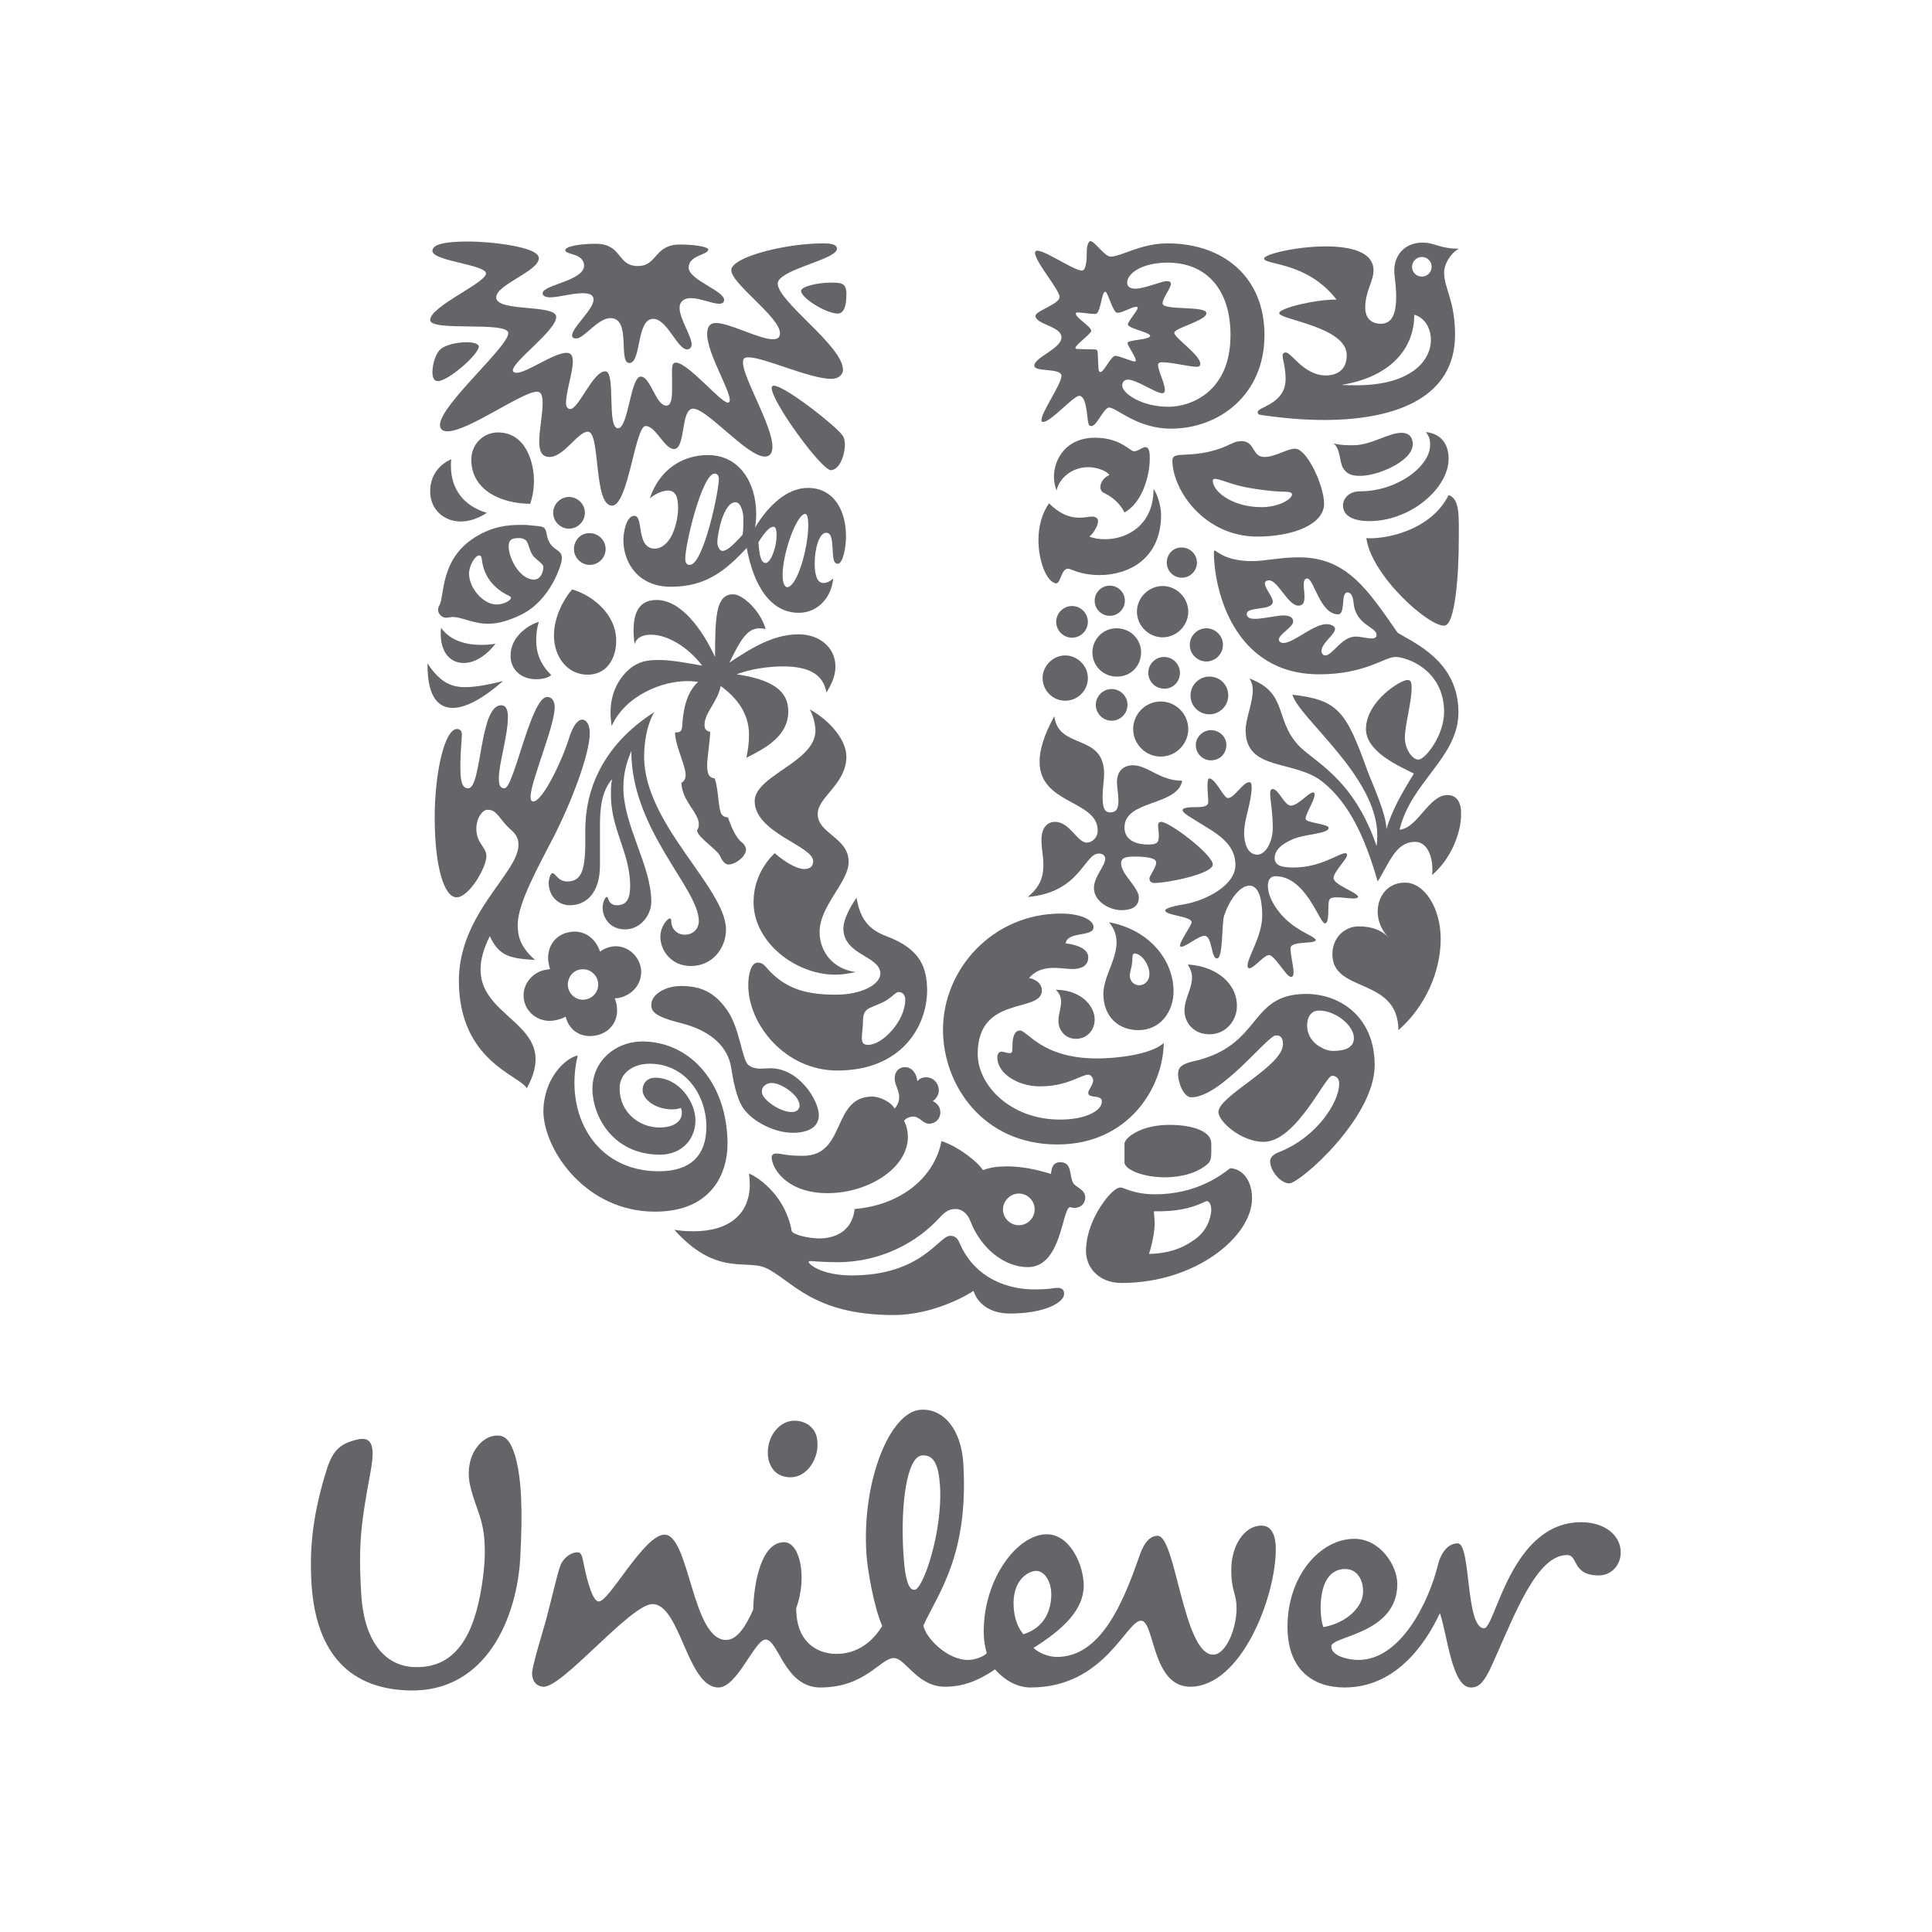 <?xml version="1.0" encoding="utf-8"?>
<!-- Generator: Adobe Illustrator 18.0.0, SVG Export Plug-In . SVG Version: 6.00 Build 0)  -->
<!DOCTYPE svg PUBLIC "-//W3C//DTD SVG 1.1//EN" "http://www.w3.org/Graphics/SVG/1.1/DTD/svg11.dtd">
<svg version="1.1" id="Layer_1" xmlns="http://www.w3.org/2000/svg" xmlns:xlink="http://www.w3.org/1999/xlink" x="0px" y="0px"
	 viewBox="0 0 512 512" enable-background="new 0 0 512 512" xml:space="preserve">
<g>
	<path fill="#646469" d="M108.6,448c20.3,0.4,28.5-19.3,29.3-35.6c0.6-12,0.4-20.3-1.4-26.7c-1.4-4.2-2.8-6-6.4-5
		c-3.2,1-6.7,5.4-5.7,12c0.5,3,2.1,7.1,2.7,8.9c1,3.2,2.2,8.2,0.6,18.5c-2,13-6.8,21.9-17.5,21.7c-7.2,0-13.8-5.6-14.5-19.9
		c-0.8-13.5,0.2-19.3,2.4-31.3c1-5.4,1.4-10-3-9.2c-5.6,1.2-7.2,3.4-9,9.6c-3.4,11.5-4,19.7-3.6,27.9
		C83.4,436.3,91.1,447.6,108.6,448z"/>
	<path fill="#646469" d="M210.5,376.5c-3.8,0-7.3,4-7,9c0.2,3.3,2.2,6,6,6c4.4,0,7.6-5,7.1-9.6C216.4,378.7,213.9,376.5,210.5,376.5
		z"/>
	<path fill="#646469" d="M419,403.4c-18.7,0-22.7,28.1-25.7,28.1c-5,0-3.4-22.5-7-22.5c-3.2,0-4.8,3.8-5.2,5.6
		c-2.5,10.2-10,25.3-21.1,25.3c-2.6,0-7.2-1-7.2-3.6c0-2.8,17.5-3.2,17.5-16.5c0-5-4.6-12-11.4-12c-9,0-17.7,9.8-17.7,23.3
		c0,12.1,7.5,16.1,15.1,16.1c13.2,0,21.1-10.8,25.3-19.7c2,6,3.2,19.7,8.2,19.7c2,0,3.4-1,5.8-6.4c6-13.4,11.7-28.7,19.7-28.7
		c3,0,1.2,5.4,8.4,5.4c3.4,0,5.8-2.8,5.8-6C429.6,407,425.4,403.4,419,403.4z M356.5,415.8c4.2,0,5.4,5,4.4,8c-1,3-4.6,6.4-10.2,7.4
		C349.5,428.1,348.9,415.8,356.5,415.8z"/>
	<path fill="#646469" d="M143.9,447c5,0.5,23.2-21.9,29-21.9c7.4,0,9.2,22.1,17.5,22.1c5,0,9.6-12.7,12.5-12.7
		c3.4,0,5,12.7,14.5,12.7c12,0,15.9-7.8,19.5-7.8c3,0,6.2,7.6,13.5,7.6c4.6,0,8.6-1.4,13.3-4.6c2.8,3.2,6.2,4.8,9.4,4.8
		c19.7,0,25.3-17.7,29.3-17.7c3.6,0,2.8,17.5,13,17.5c13.5,0,22.7-23.7,22.7-36.5c0-3.4-1-6.2-3.8-6.2c-4.6,0-8,5.4-8,11.7
		c0,5.8,1.4,6.2,1.4,10.2c0,5.4-2.8,12.3-6.2,12.3c-7.9,0-9.9-31.5-14.7-31.5c-2.8,0-4.2,3.4-5,5.8c-4.4,12.6-10.3,26.3-21.7,26.3
		c-2.2,0-4.8-1-6.2-2.4c8-5,13.3-10.2,13.3-16.5c0-5.4-3.6-13.6-9.8-13.6c-7.8,0-16.7,11.8-16.7,25.7c0,2.6,0.4,4.4,0.8,5.8
		c-0.6,0.8-3,1.8-5,1.8c-5.4,0-11.1-5.7-11.8-9.1c4-8.7,12-18.7,10.6-42.8c-0.5-9.2-5.3-14.8-11.3-14.4c-8.1,0.5-15.6,18.7-14.4,38
		c0.2,3.8,1.9,14.1,4.2,19.3c-4,6.5-9.2,7.4-12.2,7.4c-4.2,0-10.6-2.4-10.6-12.1c3-8.2,1-17.5-3.2-17.5c-6,0-8,10.5-8.2,17.9
		c-2,4.4-4.2,8-7.2,8c-9,0-9.7-27.9-16.3-27.9c-5.4,0-14.6,17.7-17.4,17.7c-1.6,0-3-5-4-9.9c-0.3-1.4-0.5-3-1.4-3.1
		c-1.8-0.2-4,1.4-4.8,3.5c-0.8,2.1-2.3,8.8-3.9,14.8c-1,3.5-3.3,10.9-3.6,13.6C141,445.3,141.9,446.8,143.9,447z M274.6,416.3
		c2.2,0,4,2.8,4,6.2c0,4-1.6,8.8-7.4,10.6c-0.8-1-2.6-3.4-2.6-8.4C268.7,418.3,272.8,416.3,274.6,416.3z M244.4,385.7
		c3-0.2,4.3,2.3,4.7,7.9c0.8,12.3-4.5,27.6-6.7,27.7c-1.2,0.1-2.5-1.2-3-9.8C238.6,398.4,240.4,385.9,244.4,385.7z"/>
	<path fill="#646469" d="M374.4,117.7c0-1.5-0.7-3-3-3c-3.5,0-8,3.3-12.8,3.3c-1.5,0-3.4,0-5.2-0.5c1.8,1.4,1.5,4.4,2.4,6.3
		c1.2,2.3,3.3,2.3,4.8,2.3C365,126.1,374.4,122.3,374.4,117.7z"/>
	<path fill="#646469" d="M382.8,165.8c2.8-0.2,3.8-13.1,3.8-23.2c0-5.8,0.3-10.4-2.7-11.4c-4.9,9.8-17.6,11.8-21.8,11.4
		C363.4,152.5,378.6,166.1,382.8,165.8z"/>
	<path fill="#646469" d="M362.9,138.1c11,0,21-8.8,21-16.5c0-3.6-1.7-6.6-6-7.1c0.7,1,1.1,1.7,1.1,3.4c0,5.8-8.9,12.3-18.5,12.3
		c-3.5,0-4.6,2.4-4.6,3.7C355.9,136.8,358.8,138.1,362.9,138.1z"/>
	<path fill="#646469" d="M139.6,288.4c11-20-21.1-17.7-9.8-40.3c2.5,5.3,5.3,5.9,12,6.3c-4.1-3.6-4.6-6.5-4.6-9.4
		c0-5.6,5.6-15.6,9.2-22.6c4.7-9,9.9-22.4,9.9-28.1c0-2.4-1-3.6-2-3.6c-1.2,0-2.4,1.6-3.4,4.6c-1.7,5.7-7,17.1-9.6,17.1
		c-0.5,0-0.7-0.5-0.7-1.2c0-4.1,6.4-18.7,6.4-23.8c0-1.4-0.6-2.7-2-2.7c-4.3,0-8.8,24.2-11.3,24.2c-1,0-1.5-0.6-1.5-2.6
		c0-4,2.4-11.3,2.4-16.3c0-1.7-0.4-3.1-1.8-3.1c-5.8,0-5.1,22-8.7,22c-1,0-2.1-0.4-2.1-5.4c0-4.7,0.4-7.4,0.4-8.8
		c0-0.8-0.3-1.5-1.3-1.5c-3.3,0-5.9,11.7-5.9,23.4c0,13.1,2.5,21.2,5.8,21.2c3.3,0,7.9-7.9,7.9-10.9c0-1.3-0.7-2.1-1.6-3.5
		c-2.5-4.1-0.1-8.8,1.9-8.8c2.7,0,2.9,2.4,6.3,5.4c1.4,1.2,1.9,2.4,1.9,3.9c0,7.5-15.8,18.1-15.8,36.1
		C121.7,281.2,137.6,284.9,139.6,288.4z"/>
	<path fill="#646469" d="M150.3,233.6c-2.4,0-3.1-2.2-3.9-2.2c-0.6,0-1,1.9-1,2.4c0,3.9,2.7,6.1,5.6,6.1c4.4,0,8-3.3,8-10.6v-10.8
		c0-4.1,0.4-8.8,3.2-12c-0.3,1.4-0.3,2.9-0.3,4.2c0,9.1,5.1,15.3,5.1,24.1c0,3.3-0.9,5.1-3.5,5.1c-2.4,0-2.2-2.2-2.7-2.2
		c-0.4,0-1.1,1.4-1.1,2.9c0,2.2,1.6,5.7,6,5.7c3.8,0,6.9-3.5,6.9-7.4c0-9.5-7.4-20.1-7.4-30.2c0-4.4,1.2-7.4,2.1-9.7
		c0,21,17.9,36.4,17.9,45.1c0,2-1.5,3.6-3.7,3.6c-2.4,0-3.6-1.9-3.6-3.4c0-0.7-0.1-0.9-0.4-0.9c-0.6,0-2.5,2.1-2.5,4.9
		c0,3.5,2.8,7.7,8.1,7.7c6,0,9.3-5.1,9.3-9.6c0-11.1-21.7-27.9-21.7-45.9c0-3.1,0.5-8,2.7-11.8c-14,9-18.3,20.9-18.3,31.4
		C155.2,229.1,154.9,233.6,150.3,233.6z"/>
	<path fill="#646469" d="M329,116.9c-0.8,0-1.8,0.2-2.7,0.7c-7.7,3.8-13.7,2.4-15,3.3c-0.3,0.2-0.6,0.4-0.6,1.1
		c0,7.9,8.5,20.2,22.5,20.2c9.6,0,17.7-3.3,17.7-8.7c0-4.7-4.5-14.6-7.7-14.6c-2,0-5.4,2.2-8,2.2C331.7,121.2,332.7,116.9,329,116.9
		z M340.4,130.3c1.4,0,2,0.3,2,0.7c0,1.3-3.5,3.4-8.1,3.4c-7.8,0-12.9-4.2-12.9-7c0-0.3,0.2-0.5,0.6-0.5c1.3,0,4.7,1.7,9.1,2.4
		C336.3,130.2,339,130.3,340.4,130.3z"/>
	<path fill="#646469" d="M173.6,321.1c15.4,0,19.2-10.7,19.2-17.9c0-16-9.8-27.2-22.6-27.2c-7,0-13.2,5.1-13.2,12.6
		c0,7,5.3,17.4,17.9,17.4c5.9,0,9.4-4.2,9.4-9.1c0-4.8-4.3-11.3-10.7-11.3c-1.9,0-3.3,1.3-3.3,3.3c0,2.5,3.5,5.1,7.8,5.1
		c1.1,0,1.9-0.2,2.3-0.4c0.2,0.3,0.3,0.8,0.3,1.3c0,2.4-2.3,3.9-5.9,3.9c-5.4,0-10.6-4-10.6-10.4c0-3.8,3.3-6.5,8-6.5
		c9.4,0,15,8.3,15,16.7c0,7.5-4.1,11.8-12.6,11.8c-16.9,0-25.2-15.2-21.5-30.7c-3.5,0.8-9.1,6.3-9.1,15
		C144.3,305.1,155.4,321.1,173.6,321.1z"/>
	<path fill="#646469" d="M226.5,320.4c-0.7,6.2-5.6,7.8-9.4,7.8c-2.7,0-7.1-1-7.3-2c-1.6-9-8.4-14-11.3-15.2c0.1,1,0.2,2,0.2,2.9
		c0,7.6-5.2,12.4-14.9,12.4c-1.6,0-3.6-0.1-5.1-0.4c11.1,12.4,19,7.8,24.2,10.1c6.8,3.1,12.3,12.5,33.9,12.5c7.9,0,16-3.1,21.2-6.4
		c1,3.2,4.2,6,9.6,6c9.2,0,14.4-2.9,14.4-5.2c0-0.6-0.1-1.6-1.7-1.6c-1.6,0-1.3,0.4-6.4,0.4c-5.9,0-15.4-2.3-19.7-12.5
		c-0.7-1.7-2-1.7-2.4-1.7c-3,0-7.5,10.5-26.1,10.5c-7.8,0-11.4-2.9-11.4-3.6c0-0.1,0-0.2,0.4-0.2c0.7,0,3.6,0.3,7.2,0.3
		c11.7,0,21.2-5.4,26.9-11.6c2-2.2,3-2.5,4.6-2.5c1.5,0,3.1,1.3,3.8,3.3c2.6,6.8,8.7,12.1,15.2,12.1c8.9,0,9-15.2,11.1-15.9
		c0.3,0.1,0.8,0.2,1.3,0.2c1.1,0,2.8-0.7,2.8-2.8c0-2.1-2.6-2.7-3.2-3.8c-1.1-2-0.2-5.5-3.4-5.5c-2.1,0-2.3,1.7-2.5,3.1
		c-4.5-1.4-8.3-2-11.7-2c-2.4,0-4.5,0.3-6.3,1c-1.3-2.1-6.4-6.2-11-7.7C247.7,311.8,239.1,319.3,226.5,320.4z M270,316.3
		c2.3,0,4.2,1.9,4.2,4.2c0,2.3-1.9,4.2-4.2,4.2c-2.3,0-4.2-1.9-4.2-4.2C265.8,318.3,267.7,316.3,270,316.3z"/>
	<path fill="#646469" d="M364.3,282.3c0-13.1-9.5-18.9-18.1-18.9c-15.5,0-11.5,13.6-29.7,17.8c-3.4,0.7-4.3,1.8-4.3,3.3
		c0,2.7,1.6,6.3,3.5,6.3c7.9,0,20.2-16.4,22.4-16.4c0.8,0,1.9,0.1,1.9,2.3c0,5.9-17.1,13.7-17.1,18c0,2.5,6,7.9,12,7.9
		c8.6,0,16.3-17.5,18.1-17.5c1.4,0,1.9,1,1.9,2.1c0,4.8-5.8,14.1-15.9,18.1c-2.1,0.8-2.4,1.8-2.4,2.5c0,2.3,2.6,5.8,5.1,5.8
		C344.4,313.6,364.3,296.3,364.3,282.3z M353.3,278.5c-1.2,0-2.3-0.4-3.1-0.9c-1.4-0.6-3.8-2.6-3.8-5.8c0-2.9,1.6-4,3.1-4
		c4.5,0,9.3,4,9.3,7.3C358.8,277.7,356.3,278.5,353.3,278.5z"/>
	<path fill="#646469" d="M145.9,144.2c-1.3-1.8-0.8-3.5-1.7-4.3c-0.5-0.5-2-0.5-3.9-0.7c-0.6-0.1-1.5-0.1-2.3-0.1
		c-3.5,0-7.6,0.4-12.3,3.4c-9.2,5.9-7.8,15.5-9.3,18c-0.2,0.3-0.3,0.7-0.3,1.2c0,1,1.1,2,2,2c0.8,0,1.4-0.2,1.8-0.2
		c2.5,0,5.4,1.8,9.5,1.8c2.4,0,5.3-0.7,8.9-2.5c7.6-3.8,10.6-13.2,10.6-14.8C148.9,145.8,147.3,146.1,145.9,144.2z M131.6,160.2
		c-3.5,0-7.3-4.3-7.3-8.2c0-2.1,1.6-4.8,2.7-4.8c0.4,0,0.6,0.3,0.7,1.1c0.6,5.2,4,8.1,7.2,9.6c0.3,0.2,0.5,0.3,0.5,0.5
		C135.5,159.1,133.5,160.2,131.6,160.2z M141.5,153.6c-3.7,0-6.7-5.6-6.7-8.8c0-2,1.2-2.2,2.7-2.2c0.7,0,1.1,0.1,1.6,0.4
		c1,0.5,1,2.6,2.1,4.2c0.7,1,2.8,2.2,2.8,3C144,151.7,143.2,153.6,141.5,153.6z"/>
	<path fill="#646469" d="M150.8,131.7c-2.3,0-4.2,1.9-4.2,4.2c0,2.3,1.9,4.2,4.2,4.2c2.3,0,4.2-1.9,4.2-4.2
		C155,133.6,153.1,131.7,150.8,131.7z"/>
	<path fill="#646469" d="M120,187.6c3.4,0,7.9-2.4,13.3-7.1c-4.1,1-7.3,1.6-10.1,1.6c-3.8,0-6.8-1.5-9.9-6.3
		C113.2,183.8,115.6,187.6,120,187.6z"/>
	<path fill="#646469" d="M141.5,127.4c0-5.1-2.3-12.8-9.5-12.8c-4.1,0-7.1,3.3-7.1,7.2c0,8.4,8.4,11.7,15.6,11.7
		C141.1,131.8,141.5,129.7,141.5,127.4z"/>
	<path fill="#646469" d="M122.1,138.2c3.8,0,6.9-2.3,6.9-2.3c-6.1-1.8-9.5-6.3-9.5-12.4c0-0.6,0-1.2,0.1-1.8
		c-3.9,1.7-5.6,5.1-5.6,8.4C113.9,134.8,117.5,138.2,122.1,138.2z"/>
	<path fill="#646469" d="M152.1,145.5c0,2.3,1.9,4.2,4.2,4.2c2.3,0,4.2-1.9,4.2-4.2c0-2.3-1.9-4.2-4.2-4.2
		C154,141.2,152.1,143.1,152.1,145.5z"/>
	<path fill="#646469" d="M116.9,166.4c-0.1,0.5-0.1,1.1-0.1,1.6c0,5,2.6,7.7,6.1,7.7c2.6,0,5.7-1.6,8.4-5.1
		c-1.2,0.2-2.5,0.3-3.8,0.3C123.7,170.9,119.4,169.9,116.9,166.4z"/>
	<path fill="#646469" d="M135.3,173.8c0,3.8,3,6.2,6.7,6.2c1.9,0,3.3-0.4,4.1-1.1c-3-2.9-4-6-4-9.2c0-2.2,0.3-3.6,0.7-4.9
		C140.3,165.5,135.3,168.5,135.3,173.8z"/>
	<path fill="#646469" d="M155.7,178.8c5.2,0,7.6-4.4,7.6-9c0-7.1-6.4-12.1-11.7-13.6c-2.3,2.7-4.8,7.4-4.8,12.2
		C146.8,174,150.3,178.8,155.7,178.8z"/>
	<path fill="#646469" d="M290.4,186.8c0,2.3,1.9,4.2,4.2,4.2c2.3,0,4.2-1.9,4.2-4.2c0-2.3-1.9-4.2-4.2-4.2
		C292.3,182.6,290.4,184.5,290.4,186.8z"/>
	<path fill="#646469" d="M302.4,172.9c0-3.6-2.9-6.4-6.5-6.4c-3.6,0-6.4,2.9-6.4,6.4c0,3.6,2.9,6.4,6.4,6.4
		C299.6,179.4,302.4,176.5,302.4,172.9z"/>
	<path fill="#646469" d="M298.1,159.2c0-2.2-1.8-4-4-4c-2.2,0-4,1.8-4,4c0,2.2,1.8,4,4,4C296.3,163.2,298.1,161.4,298.1,159.2z"/>
	<path fill="#646469" d="M307.6,200.5c4,0,7.3-3.3,7.3-7.3c0-4-3.3-7.3-7.3-7.3c-4,0-7.3,3.3-7.3,7.3
		C300.3,197.2,303.6,200.5,307.6,200.5z"/>
	<path fill="#646469" d="M319.7,166.5c-2.4,0-4.4,2-4.4,4.4c0,2.4,2,4.4,4.4,4.4c2.4,0,4.4-2,4.4-4.4
		C324.1,168.5,322.1,166.5,319.7,166.5z"/>
	<path fill="#646469" d="M301.3,162.1c0,3.7,3.1,6.8,6.8,6.8c3.7,0,6.8-3.1,6.8-6.8c0-3.7-3.1-6.8-6.8-6.8
		C304.4,155.3,301.3,158.4,301.3,162.1z"/>
	<path fill="#646469" d="M284.1,160.6c-2.3,0-4.2,1.9-4.2,4.2c0,2.3,1.9,4.2,4.2,4.2c2.3,0,4.2-1.9,4.2-4.2
		C288.3,162.5,286.4,160.6,284.1,160.6z"/>
	<path fill="#646469" d="M282.3,173.7c-3.3,0-6,2.8-6,6c0,3.3,2.7,6,6,6c3.3,0,6-2.7,6-6C288.3,176.4,285.5,173.7,282.3,173.7z"/>
	<path fill="#646469" d="M309.2,149.1c0,2.2,1.8,4,4,4c2.2,0,4-1.8,4-4c0-2.2-1.8-4-4-4C311,145,309.2,146.8,309.2,149.1z"/>
	<path fill="#646469" d="M320.5,179.3c-2.7,0-5,2.2-5,5c0,2.8,2.2,5,5,5c2.7,0,5-2.2,5-5C325.5,181.5,323.3,179.3,320.5,179.3z"/>
	<path fill="#646469" d="M312.7,178.3c0-2.3-1.9-4.2-4.2-4.2c-2.3,0-4.2,1.9-4.2,4.2c0,2.3,1.9,4.2,4.2,4.2
		C310.8,182.6,312.7,180.7,312.7,178.3z"/>
	<path fill="#646469" d="M320.9,201.5c2.3,0,4.1-1.7,4.1-4.1c0-2.1-1.8-3.9-4.1-3.9c-2.1,0-4,1.8-4,3.9
		C316.9,199.8,318.8,201.5,320.9,201.5z"/>
	<path fill="#646469" d="M309.9,298.1c-7.7,0-11.9,3.5-11.9,5v4.9c0,2,5,4,10.7,4c4.5,0,8.6-1.2,11.3-3.5c0.9-0.7,1-1.9,1-3.1v-2.4
		C321,299.9,316.3,298.1,309.9,298.1z"/>
	<path fill="#646469" d="M326,309.6c-2.7,2.1-9.2,6.9-19.9,6.9c-5.7,0-8.2-1.8-9.1-1.8c-1.1,0-2.2,1.1-3.4,2.4
		c-2.5,3-5.8,8.5-5.8,14.5c0,4.2,3.3,8.4,9.4,8.4c19.8,0,34.6-12.4,34.6-22.4C331.8,311.9,328.4,309.6,326,309.6z M316,328.9
		c-2.6,1.8-6.2,3.3-11.5,3.4c0.8-2.5,1.5-5.8,1.5-8.3c0-0.8-0.1-1-0.2-3h1.4c8.4,0,12-2.7,12.6-2.7c0.5,0,1.2,0.6,1.2,2.5
		C320.8,323.1,319.8,326.5,316,328.9z"/>
	<path fill="#646469" d="M331,207.3c-1.6,0-3.9,4.2-5.6,4.2c-1.1,0-3.3-5.2-4.9-5.2c-0.4,0-0.5,0.8-0.5,1.9c0,1.5,0.2,3.4,0.2,4.3
		c0,1.3-1.6,1.4-3.2,1.4c-1.1,0-3.6,0-3.6,0.8c0,0.8,2.2,1.9,4.2,3.2c3.9,2.5,9.8,5.2,9.8,11.3c0,5.5-7.9,9.4-13.3,10.4
		c-2.5,0.4-5.3,1-5.3,1.7c0,1.3,7,1.5,7,3.1c0,0.8-3.1,5-3.1,6.2c0,0.2,0.2,0.3,0.4,0.3c1.2,0,4.5-2.9,6.1-2.9c2.1,0,1.7,6,3.3,6
		c1.7,0,1.2-9,1.9-11.3c1.3-4,4.1-8,6.7-8c3.1,0,3.4,5.5,3.4,8c0,5.4-3.9,10.9-3.9,13.3c0,0.3,0.2,0.6,0.5,0.6
		c1.2,0,3.9-3.5,5.2-3.5c1.5,0,4.6,5.8,5.8,5.8c0.6,0,0.7-0.6,0.7-1.2c0-1.7-0.8-4.5-0.8-6.4c0-2.1,6.7-1,6.7-2.2c0-0.6-3-1.8-4.7-3
		c-3.9-2.3-8-7.2-8-11.4c0-1.6,0.8-2.5,2-2.5c8.1,0,11.7,12.5,13.1,12.5c1.5,0,0.5-5.6,1.3-6.4c0.3-0.4,1.1-0.5,1.9-0.5
		c1.4,0,3.2,0.3,4.3,0.3c0.7,0,1.2-0.1,1.3-0.4c0.1-1.1-6.5-3.2-6.5-5c0-1.6,3.6-5.1,3.6-6.1c0-0.3-0.2-0.5-0.5-0.5
		c-1.6,0-6.6,3.8-13.6,3.8c-3,0-5.1-0.4-5.1-2.5c0-2.1,1.8-3.7,4.8-5c3.1-1.4,9.5-1.4,9.5-3c0-1.1-6.1-1.3-6.1-2.4
		c0-1.4,2.4-4.9,2.4-6.5c0-0.1-0.1-0.5-0.4-0.5c-1.2,0-4,3.5-5.9,3.5c-1.7,0-3.2-4.3-4.8-4.4c-0.4,0-0.7,0.3-0.7,1.1
		c0,1.7,0.7,5,0.7,9.2c0,3.7-1.9,7.1-4.1,7.1c-2.6,0-3.5-3.1-3.5-5.7c0-3.8,2-8.2,2-12.2C331.7,207.6,331.5,207.3,331,207.3z"/>
	<path fill="#646469" d="M272.4,237.7c13.9-1.2,14.9-11.5,18.8-11.5c1.3,0,1.7,0.8,1.7,1.4c0,1.8-3,4.8-3,7.7c0,3.7,4.3,5.9,7.2,5.9
		c3.4,0,4.7-1.3,4.7-3.4c0-2.6-4.7-6.1-4.7-9c0-1.6,1.5-1.8,3.5-1.8c4.2,0,5.8,0.6,5.8,1.6c0,1.3-1.8,3.5-1.8,4.2
		c0,0.4,0.2,1.2,1.3,1.2c3.5,0,15.5-2.4,15.5-4.9c0-2.6-11.4-11.3-13.7-11.3c-0.5,0-0.8,0.4-0.8,0.8c0,0.7,0.2,1.9,0.2,3
		c0,1.9-0.7,2.2-3,2.2c-2.4,0-6.1-0.8-6.1-4.5c0-7.4,14-5.6,15.3-12.4c-6,0-9.1-4.1-13.1-4.1c-1.6,0-4.2,0.8-4.2,4.5
		c0,1.2,0.4,3.3,0.4,5c0,1.7-0.4,3-2.2,3c-1.8,0-2-2-2-4.3c0-2,0.4-4.3,0.4-5.9c0-10.9-12.1-6.3-13.2-15.3
		c-2.9,5.3-3.9,9.1-3.9,12.1c0,11.3,15.4,10.1,15.4,18.2c0,1.9-1.5,3.2-2.9,3.2c-2.5,0-4.5-5.5-8.4-5.5c-2.1,0-3.6,1.6-3.6,4.8
		c0,2.4,0.5,4.2,0.5,6.4C276.6,233.5,274.7,235.7,272.4,237.7z"/>
	<path fill="#646469" d="M281.2,242.1c-18.1,0-31.3,14.7-31.3,30.8c0,14.6,10.6,30.4,30.3,30.4c19,0,28.1-15.3,28.2-26.9
		c-3.5,3.2-12.9,4.1-17.7,4.1c-14.6,0-18.4-7.4-20.4-7.4c-2,0-2,3.3-2,4.4c0,1.2-0.1,1.6-0.7,1.6c-0.7,0-1.6-0.4-2.2-0.4
		c-0.6,0-1.1,0.5-1.1,1.5c0,4.4,5.6,7.7,11.3,7.7c7.3,0,10.9-3.1,12.8-3.1c0.8,0,1.3,1,1.3,1.5c0,1.2-1.3,2.5-1.3,3.3
		c0,1.7,3.6,0.3,3.6,2.3c0,2.5-4.3,4.8-11.1,4.8c-13.1,0-21.8-9.1-21.8-17.4c0-15.8,17-10.7,17-16.8c0-2.1-2-3.1-3.4-3.3
		c1.9-2.2,4.2-2.7,6.6-2.7c1.8,0,3.5,0.3,5,0.3c2,0,4.1-0.7,4.1-3.1c0-1.4-1.2-3.1-6-3.7c0.5-3.3,7.4-1.6,7.4-4.3
		C289.8,243.6,285.9,242.1,281.2,242.1z"/>
	<path fill="#646469" d="M293.9,244.4c1.5,1.8,2,3.6,2,5.4c0,4.5-3.5,9.2-3.5,13.6c0,5.9,3.9,9.6,9.3,9.6c5.9,0,9.3-5,9.3-10.3
		C311,254.8,305,246.5,293.9,244.4z M301.9,261.1c-1.5,0-2.5-1.2-2.5-2.6c0-0.8,0.5-2.1,0.6-3.2c0.2-1.4-0.1-2.6,0.7-2.6
		c1.9,0,3.9,3.1,3.9,5.3C304.7,259.6,303.6,261.1,301.9,261.1z"/>
	<path fill="#646469" d="M320.5,274.1c4.3,0,7.3-3.5,7.3-7.6c0-5.6-5.1-10.4-13-10.9c0.7,1.2,1.1,2.3,1.1,3.4c0,3-2,5.7-2,8.8
		C313.9,271.2,316.5,274.1,320.5,274.1z"/>
	<path fill="#646469" d="M285.1,275.3c3,0,5-2.3,5-5.1c0-4-4.1-7.9-10.3-7.9c1.1,1.1,1.4,2.1,1.4,3.2c0,1.6-0.7,3.3-0.7,5.1
		C280.5,273.1,282.4,275.3,285.1,275.3z"/>
	<path fill="#646469" d="M173.6,145.4c-5.2,0-2.9-8.7-5.5-8.7c-2.2,0-2.9,4.6-2.9,6.4c0,6,3.9,12.4,12.6,12.4
		c9.3,0,14.5-4.3,20.1-10.3c1.1,6.3,4.5,17.2,13.8,17.2c5.1,0,8.7-4.2,9.1-9.1c-0.6,0.6-1.6,1.2-2.6,1.2c-1.9,0-2.3-2.8-2.3-5.2
		c0-3.9,1.2-8.1,3-8.1c1,0,1.5,0.6,1.7,3.5c0.2,2.2,0,4.7,1.4,4.7c1.4,0,2.2-4.3,2.2-7.3c0-6.8-3.2-12.8-10.1-12.8
		c-5.4,0-10.4,4.5-14,10.5c0.2-1.2,0.3-2.4,0.3-3.6c0-8.2-4.4-15.6-12.8-15.6c-6.8,0-12.9,3.9-15.4,11.5c0.7-0.7,3-2.1,4.8-2.1
		c2.1,0,2.7,1.8,2.7,4.6c0,1.9-0.4,4.1-1.2,6.2C177.2,144.3,174.9,145.4,173.6,145.4z M213.4,136.2c0.6,0,0.8,1.5,0.8,2.9
		c0,6.3-3,16.5-5.6,16.5c-0.6,0-1.2-1-1.2-3.2C207.4,146.6,211.1,136.2,213.4,136.2z M205,139.6c0.4,0,0.8,0.4,0.8,2.2
		c0,3.7-1.7,7.4-2.9,7.4c-1.1,0-1.7-1.7-1.9-5.5C202.8,140.8,204,139.6,205,139.6z M194.9,133.1c1.3,0,2.1,2.3,2.1,4.4
		c0,1.6,0,2.9-0.2,4.2c-2.8,3.1-4.2,4.3-5.4,4.3c-0.6,0-1.3-1.1-1.3-2.3C190.1,141.6,191.7,133.1,194.9,133.1z M189.4,125.5
		c0.7,0,1.1,0.6,1.1,1.5c0,3.3-4.1,22.7-7.7,22.7c-1,0-1.2-0.8-1.2-1.6C181.6,144,186.1,125.5,189.4,125.5z"/>
	<path fill="#646469" d="M162.1,192.4c3.7-8.2,13.5-11.9,19.9-11.9c1.3,0,2.2,0.1,3,0.2c-3.3,3-4,8.1-4.2,11.6
		c-0.1,1.7-0.7,1.8-1.9,1.8c0,3.5,2.8,8.7,2.8,11.3c0,1-0.5,1.8-1.1,2c0,4.7,4.6,8,4.6,11c0,0.7-0.2,1.4-0.5,1.7
		c0.3,1.9,5.4,5.1,6.1,6.7c0.8,1.9,1.7,2.3,2.3,2.3c1.8,0,4.6-2.1,4.6-4c0-0.6-0.5-1.4-0.9-1.7c-2-1.5-3.1-4.6-3.9-6.8
		c-0.7,0-1.7-0.3-2-1.6c-0.6-2.2-0.6-6.3-1.5-8.7c-1.4-0.3-2-0.8-2-3.7c0-1.4,0.8-6.8,0.8-8.7c-0.6,0-1.5-0.4-1.5-1.7
		c0-3.4,3.4-6,4.3-10.4c6,4.4,7.5,9,7.5,13c0,2.1-0.3,4.1-0.7,6c4.4-2.2,11.1-5.5,11.1-12.2c0-3.9-1.8-8.2-13.7-9.9
		c3.7-1.4,8.4-2.1,12.3-2.1c6.8,0,10.7,2.1,11.5,6.9c1.4-2.1,2.4-4.5,2.4-6.8c0-5.2-4.3-8.6-9.8-8.6c-6.4,0-12.2,3.4-18.3,7.5
		c2.8-5.7,4.6-9.1,8-9.1c0.5,0,1.1,0.1,1.6,0.2c-1.3-4.7-6-9.2-8.6-9.2c-4.5,0-4.8,5.5-4.8,16.6c-3.4-7.3-9-15.1-15.5-15.1
		c-4.4,0-6.1,3-6.1,8.1c0,1.1,0.1,2.6,0.3,3.6c0.5-1.8,2.2-2.5,4.3-2.5c4.6,0,10,3.5,13.6,8.2c-4.1-0.7-8.1-1.5-11.5-1.5
		c-2.1,0-4,0.2-5.6,1c-3.1,1.4-7.2,5.9-7.2,12.8C161.8,190,161.9,191.1,162.1,192.4z"/>
	<path fill="#646469" d="M370.6,273c7.2-6.3,11.2-15.6,11.2-24.2c0-8-4.2-14.9-9.5-14.9c-4.6,0-7.2,3.7-7.2,7.7c0,2.4,1,5,2.9,6.8
		c-1.9-1.9-4.5-2.9-7.9-2.9c-3.8,0-7,3-7,7.4C353.1,263.3,370.5,258.8,370.6,273z"/>
	<path fill="#646469" d="M275.2,143.1c0,5.7,2.2,11.1,4.6,11.5c1.4,0.1,1.3-3.9,3.3-3.9c0.6,0,3.2,1.7,8.3,1.7
		c7.8,0,16.3-4.4,16.3-16c0-1.6-0.7-5.1-2-6.8c0,9.5-6.9,13.3-12.9,13.3c-1.5,0-2.9-0.2-4.1-0.7c1.3-1.1,2.3-3,2.3-4.1
		c0-0.7-0.6-1.2-1.6-1.2c-0.7,0-2.1,0.3-3.3,0.3c-3,0-5.4-1.2-8.1-3.8C276,136.2,275.2,139.8,275.2,143.1z"/>
	<path fill="#646469" d="M291.6,129.1c0,0.6,0.3,1.3,1.1,1.6c2.7,1.3,4.4,3.3,5.3,5.1c4.8-2.6,6.7-9.9,6.7-14.2c0-1.3,0-3.1-1.2-3.1
		c-0.8,0-1.9,1.1-3,1.1c-1,0-3.6-3.6-10.3-3.6c-7.7,0-10.9,5.7-10.9,10.4c0,1.3,0.3,2.5,0.7,3.6c0.6-3,3.8-6.2,8.5-6.2
		c1.5,0,4.6,0.7,5.5,2.1C292.6,126.4,291.6,127.9,291.6,129.1z"/>
	<path fill="#646469" d="M143.8,77.7c0,0.7,0.8,1.1,1.9,1.1c2.3,0,6-1.1,8.7-1.1c1.5,0,2.9,0.3,2.9,1.7c0,2.6-5.7,7.4-5.7,9.5
		c0,0.6,0.5,0.8,1.1,0.8c2.1,0,5.7-5.4,9.1-5.4c5.6,0,1.9,11.9,5,11.9c3.2,0,1.8-11.7,6.3-11.7c3.7,0,6.4,8.1,9,8.1
		c0.6,0,1.2-0.5,1.2-1.3c0-2.2-3.2-6.8-3.2-9.7c0-1.8,1.3-2.6,3-2.6c2.4,0,5.7,1.5,7.5,1.5c0.6,0,1.3-0.2,1.3-1
		c0-2.5-9.4-5.3-9.4-8.6c0-3.3,5.2-3.3,5.2-4.8c0-0.6-3.2-1.3-7.5-1.3c-6.9,0-5.9,5.7-11.2,5.7c-5.5,0-4.1-5.9-11.1-5.9
		c-4.2,0-8.1,0.7-8.1,1.7c0,1.3,5,0.7,5,4.2C154.5,74.5,143.8,75.5,143.8,77.7z"/>
	<path fill="#646469" d="M114,84.8c0,3.2,20.7,0.2,20.7,3.5c0,3.6-18.1,19.1-18.1,24.3c0,1.2,0.8,1.7,2,1.7
		c5.5,0,19.8-10.5,23.7-10.5c1.4,0,1.5,1.7,1.5,3.2c0,2.8-0.9,7-0.9,10c0,2.4,0.6,4.1,2.7,4.1c3.9,0,7.5-6.7,10.2-6.7
		c3.4,0,1.4,19.6,6.4,19.6c4.3,0,6.1-21.1,8.9-21.1c2.7,0,5,6.1,7.5,6.1c3.2,0,1.7-10.7,5.1-10.7c3.7,0,14.3,12.7,19,12.7
		c1.5,0,2-1.2,2-2.6c0-5.6-7.8-18.3-7.8-22.3c0-1.1,0.3-1.4,1.5-1.4c4.1,0,16.2,5.7,21.9,5.7c1.9,0,3.1-1.1,3.1-2.4
		c0-6.3-17.1-17.9-17.3-22.8c0-0.5,0.2-0.9,0.6-1.3c2.9-3.1,15.1-5.4,15.1-8c0-1.4-2.5-1.4-3.8-1.4c-9.8,0-24.2,3.6-24.2,7.1
		c0,3.6,12.9,12.4,12.9,16.7c0,1.2-0.7,1.6-1.9,1.6c-3.6,0-11.4-4.3-15.1-4.3c-1.7,0-2.3,1.2-2.3,2.9c0,5.1,6,14.7,6,17.5
		c0,0.3-0.1,0.7-0.5,0.7c-1.9,0-10.6-10.6-13.8-10.6c-1.2,0-1,1.6-1,3.9v3.6c0,2.4-0.4,3.9-1.5,3.9c-2.8,0-4.2-7.7-6.8-7.7
		c-2.7,0-3.3,13.7-6,13.7c-3.1,0-0.5-15.1-3.4-15.1c-3.3,0-7,10-9.3,10c-0.8,0-1.1-0.8-1.1-1.6c0-3.1,1.8-8,1.8-11
		c0-1.5-0.4-2.3-1.7-2.3c-3.3,0-10.5,5.3-13.2,5.3c-0.4,0-1-0.2-1-0.6c0-2.5,11.5-10.6,11.5-14.2c0-3.5-15.9-1.2-15.9-5.2
		c0-3.4,11.3-6.9,11.3-10.4c0-3.1-13.4-4.4-18.6-4.4c-6.2,0-9.6,0.7-9.6,2.5c0,2.7,14.2,3.6,14.2,6C128.7,75,114,81.2,114,84.8z"/>
	<path fill="#646469" d="M223.9,117.7c0-0.8-0.2-1.7-0.6-2.3c-1.9-2.6-15.3-13.2-18.3-13.2c-0.3,0-0.5,0.3-0.5,0.6
		c0,3.7,13.2,21.8,15.7,21.8C222.4,124.5,223.9,120.9,223.9,117.7z"/>
	<path fill="#646469" d="M220.2,74.9c-3.5,0-7.9,1-7.9,2.2c0,1.9,6.7,6,9.7,6c1.8,0,2.3-2.4,2.3-5C224.4,75,223,74.9,220.2,74.9z"/>
	<path fill="#646469" d="M123.7,90.7c-2.4,0-5.6,0.6-7,1.9c-1.2,1-2.1,3.9-2.1,6c0,1.2,0.3,2.4,1.4,2.4c2.8,0,10.9-7.1,10.9-9.2
		C126.8,91,125.1,90.7,123.7,90.7z"/>
	<path fill="#646469" d="M333.3,109.2c0,0.5,0.2,0.7,1.1,0.8c5.5,0.8,11.1,1.3,16.4,1.3c19.1,0,34.8-5.9,34.8-22.6
		c0-9.1-2.9-12.2-2.9-16.6c0-1.5,1.1-4.5,3.9-6.2c-5.3,0-6.1-1.6-9.7-1.6c-4.3,0-7.4,3-7.4,7.4c0,1.5,0.5,3.8,0.5,6.9
		c0,3.7-0.7,7.2-4,7.2c-3.1,0-4.2-2-4.2-4.3c0-4.2,2.2-7.1,2.2-9.8c0-5-6.1-6.4-12.7-6.4c-7.8,0-16.3,2.1-16.3,3.2
		c0,1.8,11.3,0.7,19.2,10.9C349,79.3,339,81.6,339,83c0,1.7,17.9,3.6,17.9,11.1c0,4.9-3.9,5.4-5.5,5.4c-5.9,0-9.1-6.1-10.7-6.1
		c-0.4,0-0.8,0.3-0.8,0.8c0,0.9,0.8,3.5,0.8,6.1C340.8,107.1,333.3,107.8,333.3,109.2z M376.8,68.1c1.5,0,2.6,1.2,2.6,2.6
		c0,1.5-1.2,2.6-2.6,2.6c-1.5,0-2.6-1.2-2.6-2.6C374.2,69.3,375.4,68.1,376.8,68.1z M374.8,83.4c2.8,0.8,4.4,3.6,4.4,6.7
		c0,5.5-5.3,12-19.8,12c-1.3,0-2.5,0-3.9-0.1C368,100,374.8,92.8,374.8,83.4z"/>
	<path fill="#646469" d="M383.6,210.7c-5,0-7.8,8.7-12.7,9.2c3-12.7,15.6-19.2,15.6-31.1c0-13.4-11.3-18.2-16.1-21.1
		c-7.8-11.2-13.4-20-26.1-20c-5.4,0-8.8,1-12.5,1c-7.2,0-9.4-2.8-9.9-2.8c-0.1,0-0.2,0.1-0.2,0.5c0,9.8,5.2,32.3,27.9,32.3
		c12.2,0,17.3-4.6,20.2-4.6c3,0,12.9,3.4,12.9,14.6c0,6.2-5,12.6-6.8,12.6c-1.7,0-3.6-2.9-3.6-5.8c0-3.3,1.8-9.4,1.8-13.2
		c0-1.4-0.2-2.1-1.1-2.1c-1.9,0-11,5.7-11,13c0,6.2,9.2,10,12.7,11.8c-3.5,5.7-5.6,9.4-7.3,14.7c0-4-3.8-12.2-5-15.4
		c-5.7-15.9-7.8-18.8-19.9-20.2c1.8,6.3,22.5,21.7,22.5,37.3c0,1-0.1,2.3-0.2,2.8c-6.2-18.3-17-22.5-20.9-26.9
		c-6.2-7-2.6-13.7-12.8-17.5c0.6,0.8,0.9,1.9,0.9,3.1c0,3.4-1.9,7.6-1.9,10.6c0,11,12.9,7.7,20.4,13.7c7.4,5.9,11.5,15.6,14.6,26.4
		c3-4.7,4.7-10.5,9.9-10.5c3.4,0,4.6,4.2,4.6,7.2c0,0.6,0,1.2-0.1,1.6c5.1-4.3,7.7-11.3,7.7-16C387.3,212.7,386.1,210.7,383.6,210.7
		z M363.6,169.2c-1.1,0-3.1-0.5-4.4-0.5c-3.6,0-6.1,5-8,5c-0.6,0-1-0.6-1-1.2c0-2,3.6-4.4,3.6-5.8c0-1-1.6-1.3-2.2-1.3
		c-3.6,0-8.7,5-11.5,5c-0.5,0-1.2-0.3-1.2-0.9c0-1.4,3.8-3.3,3.8-4.8c0-1.4-1.6-1.6-2.6-1.6c-1.8,0-5.3,0.9-7.5,0.9
		c-1.3,0-2.2-0.3-2.2-1.3c0-2.1,6.9-0.7,6.9-3.3c0-1.2-2.1-3.5-2.1-4.8c0-0.5,0.5-0.8,1.1-0.8c2.4,0,5,6.7,7.8,6.7
		c1.3,0,1.6-1,1.6-2.3c0-1.4-0.2-2.1-0.2-3.3c0-1.3,0.5-1.6,0.9-1.6c1.8,0,3.4,9.5,8.2,9.5c2.1,0,0.6-5.8,2.5-5.8
		c1.2,0,1.5,1.7,1.6,2.6c0.5,6.2,6.1,6.4,6.1,8.7C364.8,168.7,364.5,169.2,363.6,169.2z"/>
	<path fill="#646469" d="M288,66.8c0,1.2,0,4.9-1.3,4.9c-2.5,0-12.4-7.3-12.4-4.7c0,2.4,6.5,9.8,6.5,11.7c0,1.9-6.4,3.7-6.4,5
		c0,2.3,6.9,2.7,6.9,5.7c0,3-7.2,5.3-7.2,7.5c0,1.8,7.2,0.5,7.2,2.7c0,2.2-5.3,9.6-5.3,11.7c0,0.5,0.1,0.5,0.5,0.5
		c2,0,8-6.9,9.5-6.9c1.7,0,2,4.1,2.3,6.6c0.2,1.3,0.4,1.4,1,1.4c1.3,0,3.3-4.9,4.6-4.9c2,0,7.4,5.6,16.4,5.6
		c12.8,0,24.8-9,24.8-24.8c0-15.3-10.8-24.3-25.7-24.3c-7.1,0-12.3,3.5-15,3.5c-1.7,0.1-4.2-4.1-5.5-4.1C288.5,64,288,65,288,66.8z
		 M309.4,69.6c10.4,0,16.7,7.2,16.7,19.2c0,15.2-10.7,19-16.4,19c-7.4,0-12.3-3.7-12.3-5.6c0-1,0.6-1.6,1.5-1.6
		c2.3,0,7.4,3.6,9.1,3.6c0.4,0,0.7-0.2,0.7-0.8c0-1.9-1.8-5.1-1.8-6.7c0-0.4,0.3-0.7,1-0.7c2.9,0,7.1,1.2,9.3,1.2
		c0.7,0,0.9-0.4,0.9-0.8c0-2.3-6.9-6.9-6.9-8.2c0-1.3,8.5-3.2,8.5-5.2c0-2.1-11.6-0.6-11.6-2.6c0-1.5,2.2-4,2.2-5.2
		c0-0.5-0.4-0.7-1.2-0.7c-1,0-6,2-8.1,2c-1.1,0-2.3-0.2-2.3-1.7C298.9,72.2,303,69.6,309.4,69.6z M290.3,83.2c1.4,0,1.6-5.9,2.6-5.9
		c0.7,0,2,5.6,3.2,5.6c1.4,0,3.9-1.6,5-1.6c0.2,0,0.4,0.1,0.4,0.3c0,0.7-2.6,3.6-2.6,4.4c0,1,5.9,2.1,5.9,3c0,1.1-6,1-6,1.9
		c0,0.7,2.2,3.7,2.2,4.6c0,0.2-0.1,0.3-0.3,0.3c-0.8,0-4.1-1.5-5.1-1.5c-1.2,0-3,4.3-4,4.3c-0.3,0-0.5-0.4-0.5-1l-0.2-4.2
		c0-0.4-0.2-0.8-0.7-0.8c-1.3,0-3.7-0.1-4.5-0.1c-0.5,0-0.7-0.1-0.7-0.3c0-0.8,4.2-3.8,4.2-4.5c0-1.2-4.1-3.4-4.1-4.6
		c0-0.2,0.2-0.3,0.5-0.3C286.7,82.8,288.7,83.2,290.3,83.2z"/>
	<path fill="#646469" d="M248.8,289c0-1.8-1.3-3.5-3.4-3.5c-1,0-1.6,0.3-2.3,1c-0.2-1.9-1.3-3.7-3.3-3.7c-1.6,0-2.7,1.2-2.7,3
		c0,1.7,1.2,3.1,1.2,4.9c0,1-0.3,2-1.2,3.1c-1.2-2.1-4.4-3.2-5.9-3.2c-10.9,0-6.8,15.7-18.4,15.7c-4.9,0-5.3-0.6-7.1-0.6
		c-0.7,0-1.2,0.3-1.2,1c0,2.8,3.9,9.5,14.8,9.5c10.9,0,21.3-6.7,21.3-14.9c0-1.4-0.3-2.8-1-4.3c0.4-0.6,1.5-1.1,2.4-1.1
		c1.7,0,2.6,1.9,4.2,1.9c1.7,0,3-1.3,3-3c0-1.4-0.7-2.3-2-3C248.1,291.2,248.8,290.1,248.8,289z"/>
	<path fill="#646469" d="M180.4,261.3c-3.7,0-7.8,2-7.8,5c0,1.8,1,3.1,7.7,4.8c8.5,2.1,12.7,6.6,13.5,12c0.8,5.2,1.9,9.4,3.9,11.5
		c2.6,3,7.8,5.6,12.4,5.6c3.8,0,6.9-1.3,6.9-4.7c0-3.8-5.2-12.4-12.8-12.4c-0.7,0-1.7,0.1-2.7,0.1c-1,0-2.3-0.2-3.2-1
		c-1.7-1.5-2.2-9.4-5.4-14.2C189.4,262.8,185.6,261.3,180.4,261.3z M204.5,287c2.6,0,7.4,3.3,7.4,6c0,0.7-0.5,1.7-2.1,1.7
		c-3.2,0-7.9-3.4-7.9-5.3C201.8,287.8,203.3,287,204.5,287z"/>
	<path fill="#646469" d="M216.7,215.7c0-4.5,7.6-7.9,7.6-15.2c0-4.2-4.1-9.4-9.7-12.5c1,1.8,1.5,4.2,1.5,5.6
		c0,8.4-16.1,11.9-16.1,18.7c0,8.4,15.5,11.9,15.5,15.9c0,1.3-0.7,2.1-2.4,2.1c-1.9,0-4.9-1.7-7.8-4.2c-3.4,3.3-5.6,7.8-5.6,13
		c0,10.5,11,19.2,21.7,19.2c1.8,0,3.5-0.3,5.4-0.7c-5.8-0.7-9.6-5.2-9.6-10.6c0-7,7.7-13.2,7.7-18.6
		C224.9,221.9,216.7,221,216.7,215.7z"/>
	<path fill="#646469" d="M234.9,248.1c-4.8-1.8-7-4.7-7.9-10.2c-2.3,3.3-3.5,6.3-3.5,8.1c0,7.2,9.8,7.3,9.8,12c0,2.9-5,5.6-11.7,5.6
		c-7.5,0-12.7-1.3-17.4-6c-1.3-1.3-1.8-2.5-3.4-2.5c-1.8,0-2.5,3.2-2.5,6c0,10.4,9.8,22.6,23.6,22.6c17.1,0,23.8-11.8,23.8-21.3
		C245.6,256.8,244.3,251.6,234.9,248.1z M230.1,276.9c-1.5,0-1.7-0.7-1.7-2c0-1,0.3-2.7,0.3-4.1c0-3.7,1.4-3.4,5.1-5.1
		c2.5-1.2,3.5-2.8,4.3-2.8c1,0,1.8,0.6,1.8,2.1C239.9,270.5,233.9,276.9,230.1,276.9z"/>
	<path fill="#646469" d="M138.8,264.6c0.4,3.6,3.8,6.3,7.6,5.9c1.4-0.2,2.6-0.5,3.5-1.1c0.8,3.4,3.7,5.6,7.5,5.1
		c3.9-0.5,6.5-3.6,6.1-7.5c-0.1-1.1-0.3-1.7-0.6-2.4c0,0,0.5-0.1,0.9-0.1c3.8-0.7,6.4-3.8,6.1-7.5c-0.4-3.8-3.8-6.6-7.4-6.2
		c-1.4,0.2-2.6,0.7-3.5,1.4c-1-3.2-3.9-5.9-8-5.2c-3.7,0.6-6.1,3.7-5.7,7.7c0.1,0.6,0.2,1.4,0.5,2.1c0,0-0.6,0.1-1.1,0.2
		C141.6,257.4,138.3,260.5,138.8,264.6z M154,256.9c2.2-0.3,4.2,1.3,4.5,3.5c0.3,2.2-1.3,4.2-3.5,4.5c-2.2,0.3-4.2-1.3-4.5-3.5
		C150.3,259.1,151.8,257.1,154,256.9z"/>
</g>
</svg>
